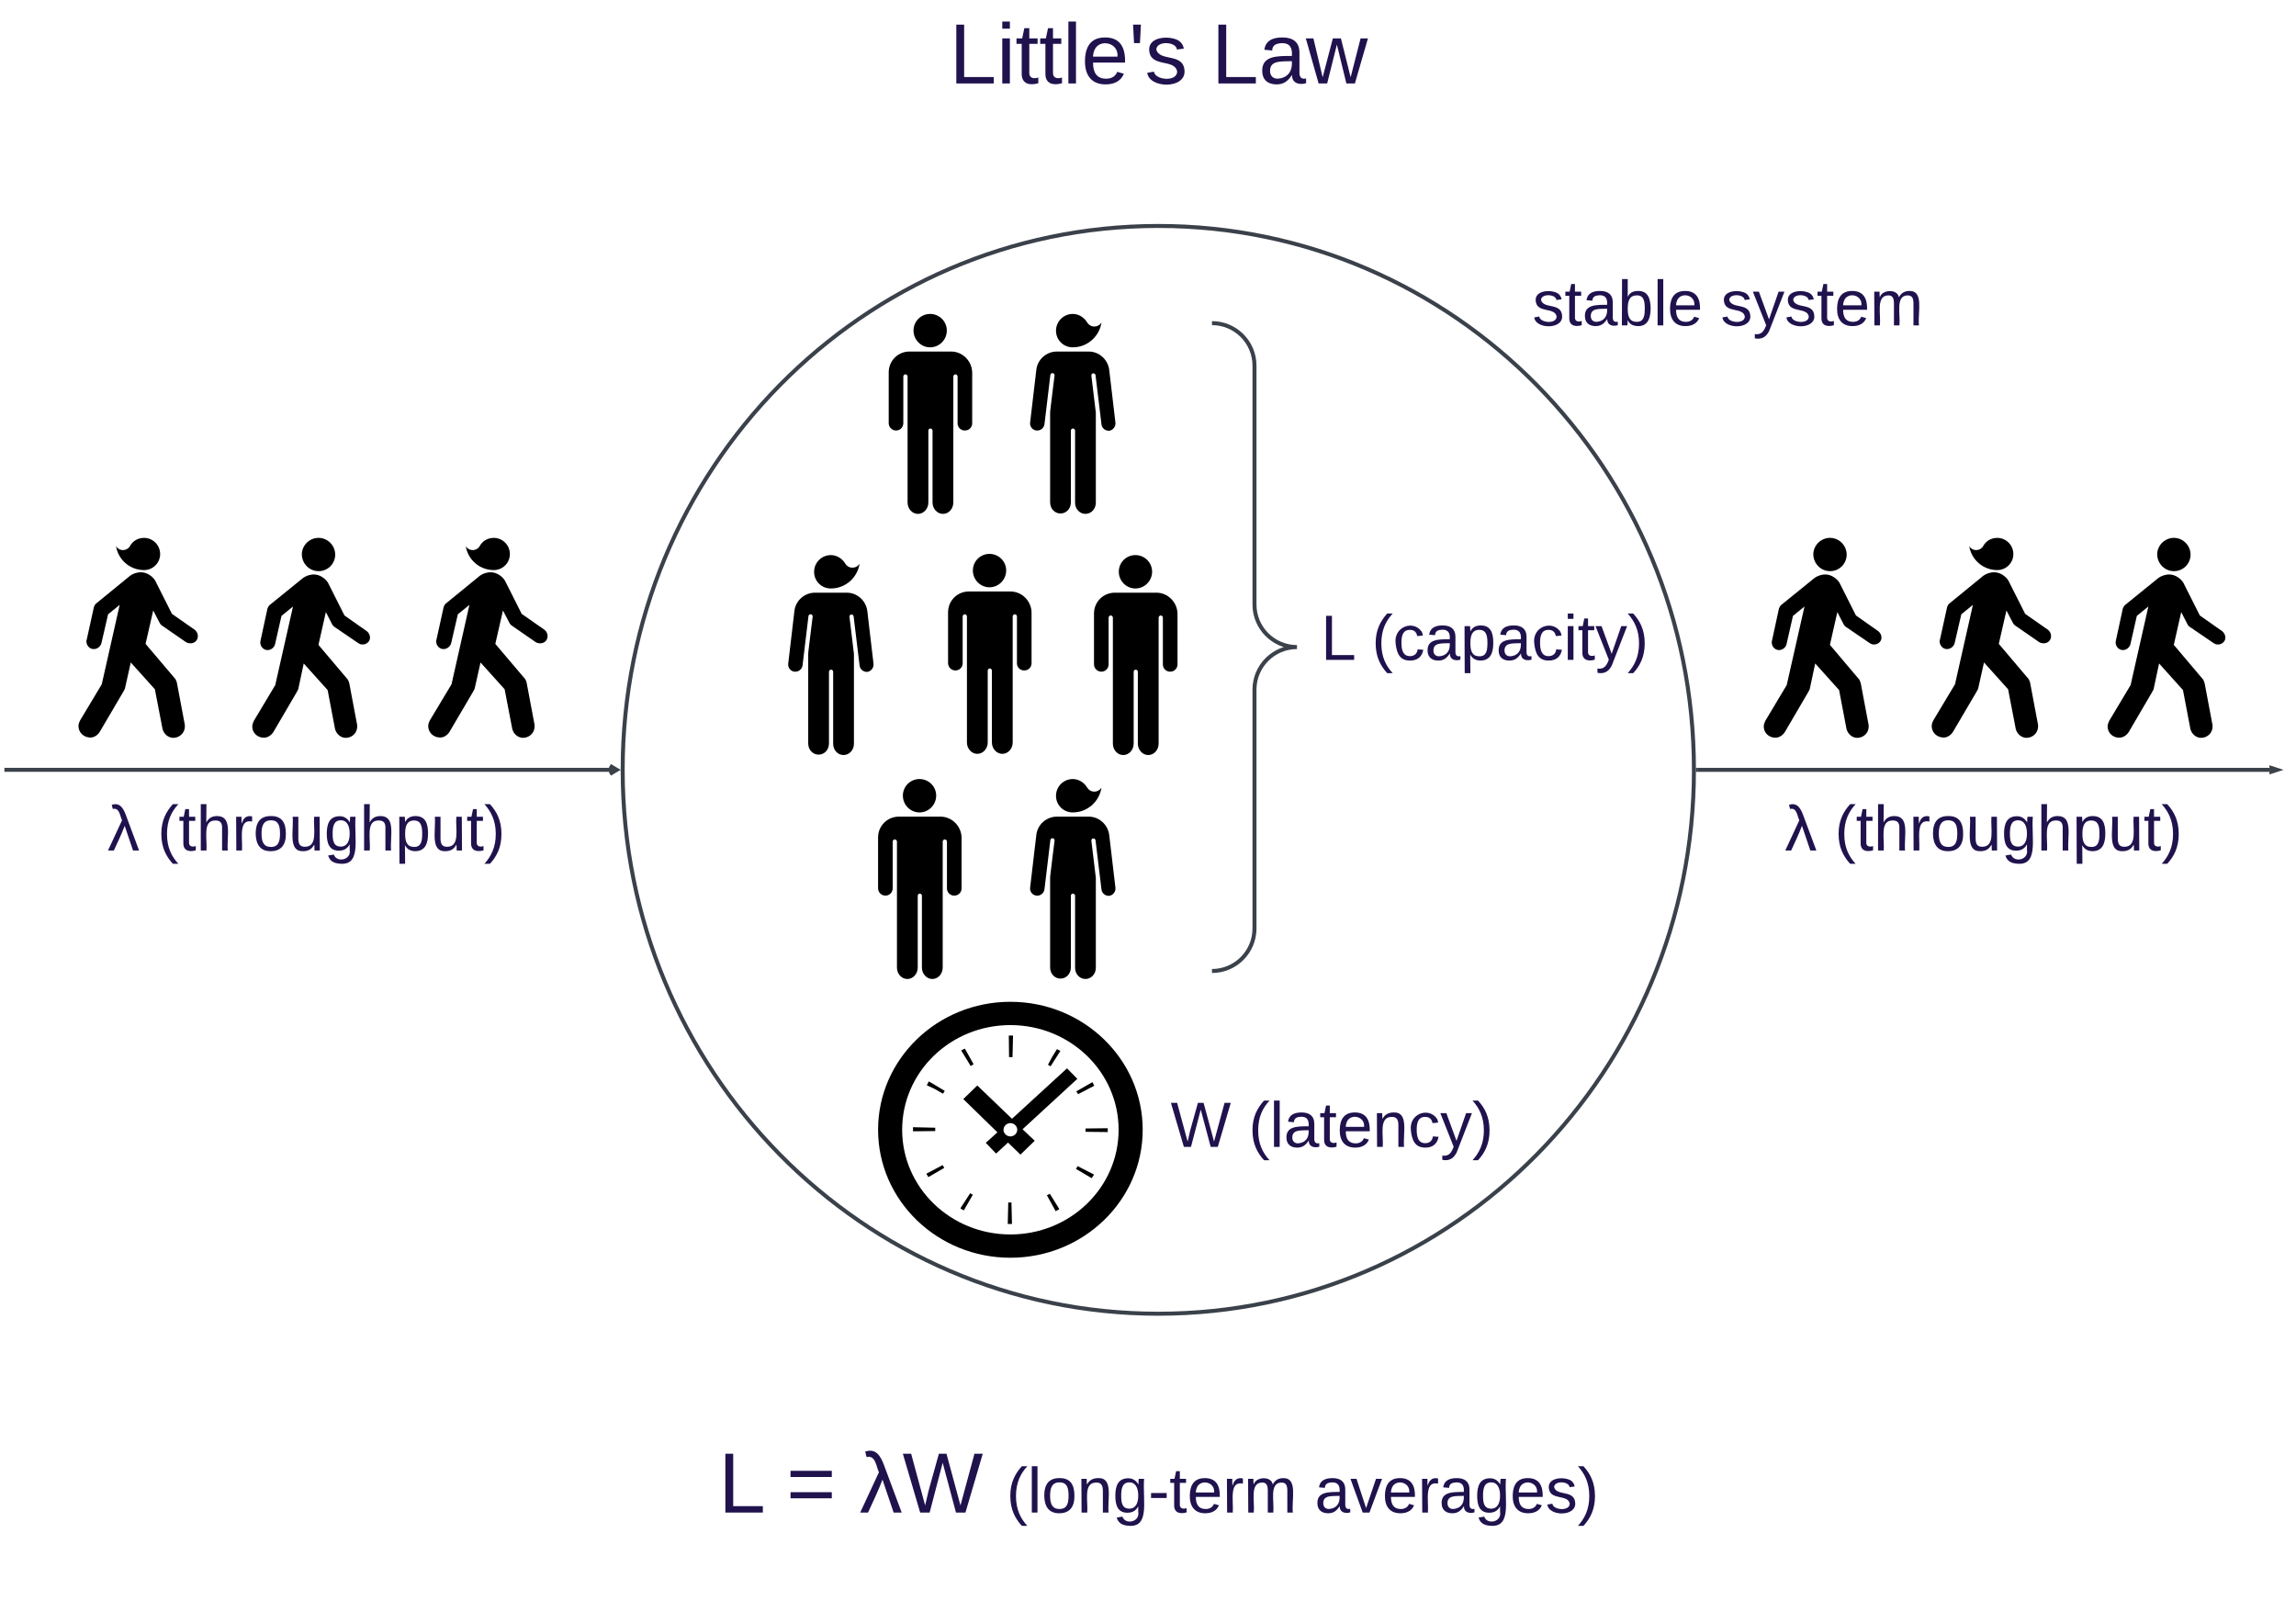 <svg xmlns="http://www.w3.org/2000/svg" xmlns:xlink="http://www.w3.org/1999/xlink" xmlns:lucid="lucid" width="5742"
     height="4004">
    <g transform="translate(67051 48565)" lucid:page-tab-id="0_0">
        <path d="M-62814.66-46640c0 750.72-600.1 1360-1339.55 1360-739.44 0-1339.56-609.28-1339.56-1360s600.12-1360 1339.55-1360c739.42 0 1339.54 609.28 1339.54 1360z"
              stroke="#3a414a" stroke-width="10" fill-opacity="0"/>
        <path d="M-64576.45-47180c22.97 0 41.76 18.5 41.76 41.5s-18.78 42-41.75 42c-22.96 0-41.54-19-41.54-42s18.6-41.5 41.55-41.5zm52.4 94H-64628c-28.83 0-52 23-52 52v127c0 10 7.93 18.5 18.37 18.5 10.23 0 18.17-8 18.17-18.5v-116.5c0-3 2.5-5.5 5.2-5.5 2.94 0 5.44 2.5 5.44 5.5v315c0 15.5 11.5 28.5 25.9 28.5 14.4 0 26.1-13 26.1-28.5v-179.5c0-3 2.28-5.5 5.2-5.5 2.93 0 5.23 2.5 5.23 5.5v179.5c0 15.5 11.7 28.5 26.1 28.5 14.4 0 25.9-13 25.9-28.5v-315c0-3 2.5-5.5 5.42-5.5 2.7 0 5.22 2.5 5.22 5.5v117c0 10 7.93 18 18.16 18 10.44 0 18.37-8 18.37-18v-127.5c-.83-29-24.63-52-52.82-52zM-64724.9-47780c22.97 0 41.76 18.5 41.76 41.5s-18.8 42-41.75 42c-22.96 0-41.54-19-41.54-42s18.58-41.5 41.55-41.5zm52.4 94h-103.96c-28.8 0-51.98 23-51.98 52v127c0 10 7.93 18.5 18.37 18.5 10.23 0 18.16-8 18.16-18.5v-116.5c0-3 2.5-5.5 5.2-5.5 2.93 0 5.44 2.5 5.44 5.5v315c0 15.5 11.48 28.5 25.9 28.5 14.4 0 26.08-13 26.08-28.5v-179.5c0-3 2.3-5.5 5.22-5.5 2.93 0 5.22 2.5 5.22 5.5v179.5c0 15.5 11.7 28.5 26.1 28.5 14.4 0 25.9-13 25.9-28.5v-315c0-3 2.5-5.5 5.4-5.5 2.73 0 5.23 2.5 5.23 5.5v117c0 10 7.93 18 18.16 18 10.44 0 18.37-8 18.37-18v-127.5c-.83-29-24.64-52-52.82-52zM-64211.47-47177c22.96 0 41.75 18.5 41.75 41.5s-18.8 42-41.75 42c-22.97 0-41.55-19-41.55-42s18.58-41.5 41.55-41.5zm52.4 94h-103.97c-28.8 0-52 23-52 52v127c0 10 7.95 18.5 18.4 18.5 10.22 0 18.15-8 18.15-18.5v-116.5c0-3 2.5-5.5 5.23-5.5 2.92 0 5.43 2.5 5.43 5.5v315c0 15.5 11.48 28.5 25.88 28.5 14.4 0 26.1-13 26.1-28.5v-179.5c0-3 2.3-5.5 5.22-5.5s5.22 2.5 5.22 5.5v179.5c0 15.5 11.7 28.5 26.1 28.5 14.4 0 25.88-13 25.88-28.5v-315c0-3 2.5-5.5 5.43-5.5 2.7 0 5.2 2.5 5.2 5.5v117c0 10 7.94 18 18.18 18 10.43 0 18.37-8 18.37-18v-127.5c-.84-29-24.64-52-52.82-52z"
              stroke="#000" stroke-opacity="0" stroke-width="2.03"/>
        <path d="M-62804.66-46640h1429.2" stroke="#3a414a" stroke-width="10" fill="none"/>
        <path d="M-62804.53-46635h-5.23l.1-4.97-.05-5.03h5.17z" stroke="#3a414a" stroke-width=".05" fill="#3a414a"/>
        <path d="M-61356.18-46640l-14.27 4.64v-9.28z" stroke="#3a414a" stroke-width="10" fill="#3a414a"/>
        <path d="M-65507.85-46640H-67035M-65525.8-46629.82l17.22-10.18-17.2-10.18M-67034.87-46640h-5.13"
              stroke="#3a414a" stroke-width="10" fill="none"/>
        <path d="M-64751.47-46617c22.96 0 41.75 18.5 41.75 41.5s-18.8 42-41.75 42c-22.97 0-41.55-19-41.55-42s18.58-41.5 41.55-41.5zm52.4 94h-103.97c-28.8 0-52 23-52 52v127c0 10 7.95 18.5 18.4 18.5 10.22 0 18.15-8 18.15-18.5v-116.5c0-3 2.5-5.5 5.23-5.5 2.92 0 5.43 2.5 5.43 5.5v315c0 15.5 11.48 28.5 25.88 28.5 14.4 0 26.1-13 26.1-28.5v-179.5c0-3 2.3-5.5 5.22-5.5s5.22 2.5 5.22 5.5v179.5c0 15.5 11.7 28.5 26.1 28.5 14.4 0 25.88-13 25.88-28.5v-315c0-3 2.5-5.5 5.43-5.5 2.7 0 5.2 2.5 5.2 5.5v117c0 10 7.94 18 18.18 18 10.43 0 18.37-8 18.37-18v-127.5c-.84-29-24.64-52-52.82-52z"
              stroke="#000" stroke-opacity="0" stroke-width="2.03"/>
        <path d="M-64020-47751a6 6 0 0 1 6-6h1156.44a6 6 0 0 1 6 6v1608a6 6 0 0 1-6 6H-64014a6 6 0 0 1-6-6z"
              fill="none"/>
        <path d="M-64020-46137c58.7 0 106.3-47.6 106.3-106.3v-597.4c0-58.7 47.6-106.3 106.3-106.3-58.7 0-106.3-47.6-106.3-106.3v-597.4c0-58.7-47.6-106.3-106.3-106.3"
              stroke="#3a414a" stroke-width="10" fill="none"/>
        <use xlink:href="#a" transform="matrix(1,0,0,1,-63792.392,-47752) translate(0 837)"/>
        <use xlink:href="#b" transform="matrix(1,0,0,1,-63792.392,-47752) translate(44.444 837)"/>
        <use xlink:href="#c" transform="matrix(1,0,0,1,-63792.392,-47752) translate(172 837)"/>
        <path d="M-66874.66-46701a6 6 0 0 1 6-6h1168a6 6 0 0 1 6 6v455a6 6 0 0 1-6 6h-1168a6 6 0 0 1-6-6z" stroke="#000"
              stroke-opacity="0" stroke-width="10" fill="#fff" fill-opacity="0"/>
        <use xlink:href="#d"
             transform="matrix(1,0,0,1,-66869.657,-46702) translate(87.889 263.672)"/>
        <use xlink:href="#e"
             transform="matrix(1,0,0,1,-66869.657,-46702) translate(212.333 263.672)"/>
        <path d="M-66257.52-47137c22.37 2 42.68-14.5 44.74-38 1.47-22.5-15-43-38.56-45-22.37-1.5-42.68 15-44.74 38.5-1.18 23 16.2 43 38.56 44.5m-35.32 17c7.94-5.5 17.95-9 29.14-8.5 13.54 1 25.9 10 32.67 20l41.5 82.5 56.22 39.5c4.7 4 7.94 10 7.65 16.5-.3 10-10 17.5-20.3 16.5-2.66 0-5.9-1.5-8.55-3l-60.93-41.5c-1.77-1.5-3.83-3.5-4.7-5.5l-15.9-31-18.55 82 73.6 87c1.46 3 2.64 6 3.52 9l19.72 104.5v6c-1.17 15.5-14.42 26.5-30.02 26-12.66-1-22.08-10.5-25.3-22l-18.56-97.5-59.75-66.5-13.54 63.5c-.6 3-4.72 9-5.9 11.5l-56.8 97c-5.9 8.5-15.02 14.5-26.2 13.5-15.9-1.5-27.38-14.5-26.2-30 .6-5 2.65-9 4.12-12.5l53.28-89 44.44-196.5-28.84 23.5-15.9 70c-1.47 8.5-10.3 16-19.72 15.5-10.3-.5-17.95-10-17.36-20 0-.5 0-2 .3-2.5l17.65-81.5c1.47-3.5 2.94-6.5 5.9-9l83.3-67.5zM-62477.52-47137c22.37 2 42.68-14.5 44.74-38 1.47-22.5-15-43-38.56-45-22.37-1.5-42.68 15-44.74 38.5-1.18 23 16.2 43 38.56 44.5m-35.32 17c7.94-5.5 17.95-9 29.14-8.5 13.54 1 25.9 10 32.67 20l41.5 82.5 56.22 39.5c4.7 4 7.94 10 7.65 16.5-.3 10-10 17.5-20.3 16.5-2.66 0-5.9-1.5-8.55-3l-60.93-41.5c-1.76-1.5-3.82-3.5-4.7-5.5l-15.9-31-18.55 82 73.6 87c1.46 3 2.64 6 3.52 9l19.72 104.5v6c-1.17 15.5-14.42 26.5-30.02 26-12.66-1-22.08-10.5-25.3-22l-18.56-97.5-59.75-66.5-13.54 63.5c-.6 3-4.72 9-5.9 11.5l-56.8 97c-5.9 8.5-15.02 14.5-26.2 13.5-15.9-1.5-27.38-14.5-26.2-30 .6-5 2.65-9 4.12-12.5l53.28-89 44.44-196.5-28.84 23.5-15.9 70c-1.47 8.5-10.3 16-19.72 15.5-10.3-.5-17.95-10-17.36-20 0-.5 0-2 .3-2.5l17.65-81.5c1.47-3.5 2.94-6.5 5.9-9l83.3-67.5zM-61617.52-47137c22.37 2 42.68-14.5 44.74-38 1.47-22.5-15-43-38.56-45-22.37-1.5-42.68 15-44.74 38.5-1.18 23 16.2 43 38.56 44.5m-35.32 17c7.94-5.5 17.95-9 29.14-8.5 13.54 1 25.9 10 32.67 20l41.5 82.5 56.22 39.5c4.7 4 7.94 10 7.65 16.5-.3 10-10 17.5-20.3 16.5-2.66 0-5.9-1.5-8.55-3l-60.93-41.5c-1.76-1.5-3.82-3.5-4.7-5.5l-15.9-31-18.55 82 73.6 87c1.46 3 2.64 6 3.52 9l19.72 104.5v6c-1.17 15.5-14.42 26.5-30.02 26-12.66-1-22.08-10.5-25.3-22l-18.56-97.5-59.75-66.5-13.54 63.5c-.6 3-4.72 9-5.9 11.5l-56.8 97c-5.9 8.5-15.02 14.5-26.2 13.5-15.9-1.5-27.38-14.5-26.2-30 .6-5 2.65-9 4.12-12.5l53.28-89 44.44-196.5-28.84 23.5-15.9 70c-1.47 8.5-10.3 16-19.72 15.5-10.3-.5-17.95-10-17.36-20 0-.5 0-2 .3-2.5l17.65-81.5c1.47-3.5 2.94-6.5 5.9-9l83.3-67.5z"
              stroke="#000" stroke-opacity="0" stroke-width="2.02"/>
        <path d="M-66725.43-47125.5c7.76-5.5 17.9-9 28.95-8.5 14.33 1 26.57 10 33.43 20.5l42.08 83.5 57.3 40c4.78 4 7.76 10 7.47 16.5-.3 10.5-9.85 18.5-20.6 17-2.68 0-5.97-1-8.65-2.5l-61.48-42.5c-1.8-1.5-3.6-3.5-4.78-6l-16.13-31-19.1 83.5 74.62 88c1.48 2.5 2.67 5.5 3.57 8.5l20 106v6c-1.2 16-14.93 27-30.15 26.5-12.83-1-22.68-10.5-25.67-22.5l-19.1-99-60.3-67-14.3 64c-.3 3-4.8 9.5-5.68 11.5l-57.9 98.5c-5.67 8.5-15.22 15-26.26 13.5-16.1-1.5-27.75-15-26.56-30.5.6-5 2.4-9 4.18-12.5l54.02-90 44.77-198.5-28.94 23.5-16.42 71c-1.5 8.5-10.14 16.5-20 16-10.14 0-18.2-9.5-17.9-20.5 0 0 0-1.5.6-2l18.2-82.5c1.2-3.5 2.7-6.5 5.67-9l85.07-69.5zM-66760.94-47200c5.07 34 34.32 60.5 70.13 60.5 22.38 0 40.3-18 40.3-40 0-22.5-18.22-40.5-40.3-40.5-15.53 0-28.36 8-35.22 20.5-.6 1.5-1.8 3-3 4-8.05 8-20.88 8-28.94 0-1.5-1.5-2.4-3-2.98-4.5zM-62090.77-47125.5c7.76-5.5 17.9-9 28.95-8.5 14.33 1 26.56 10 33.43 20.5l42.1 83.5 57.3 40c4.77 4 7.75 10 7.45 16.5-.3 10.5-9.84 18.5-20.6 17-2.68 0-5.96-1-8.64-2.5l-61.48-42.5c-1.8-1.5-3.58-3.5-4.77-6l-16.12-31-19.1 83.5 74.6 88c1.5 2.5 2.7 5.5 3.6 8.5l20 106v6c-1.2 16-14.93 27-30.15 26.5-12.83-1-22.68-10.5-25.67-22.5l-19.1-99-60.28-67-14.32 64c-.3 3-4.78 9.5-5.67 11.5l-57.9 98.5c-5.67 8.5-15.22 15-26.27 13.5-16.1-1.5-27.75-15-26.56-30.5.6-5 2.4-9 4.18-12.5l54.02-90 44.77-198.5-28.95 23.5-16.42 71c-1.5 8.5-10.15 16.5-20 16-10.14 0-18.2-9.5-17.9-20.5 0 0 0-1.5.6-2l18.2-82.5c1.2-3.5 2.7-6.5 5.67-9l85.06-69.5zM-62126.3-47200c5.1 34 34.34 60.5 70.15 60.5 22.4 0 40.3-18 40.3-40 0-22.5-18.2-40.5-40.3-40.5-15.52 0-28.35 8-35.22 20.5-.6 1.5-1.8 3-2.98 4-8.06 8-20.9 8-28.95 0-1.5-1.5-2.4-3-3-4.5z"
              stroke="#000" stroke-opacity="0" stroke-width="3.95"/>
        <path d="M-64299.54-47754.5c-8.12 8-21.37 8-29.28 0-1.3-1.5-2.35-3-3.2-4-7.28-12.5-20.96-21.5-36.13-21.5-22.87 0-41.9 18.5-41.9 42 0 23 18.4 41.5 41.9 41.5 36.55 0 66.47-27 71.82-62-.86 1.5-2.14 2.5-3.2 4zm38.05 246l-15.6-132.5c-3.63-25.5-25.43-45-51.3-45h-79.5c-25.87 0-48.1 19.5-51.3 45l-15.6 132.5c-1.3 10 5.97 19 15.8 20 10.05 1 18.82-6 20.1-16l14.75-123c.42-2.5 2.56-4.5 5.34-4.5 2.77 0 5.12 2.5 5.12 5v1s-10.9 87-10.9 89c-.2 2.5-.2 4.5-.2 6.5v221.5c0 16 11.53 28 25.85 28 14.53 0 26.07-12 26.07-28v-179.5c0-2.5 2.36-5 5.14-5 2.77 0 5.34 2.5 5.34 5v180.5c0 15.5 11.54 28 25.86 28 14.54 0 26.08-12.5 26.08-28v-222c0-2 0-4.5-.43-6.5s-10.7-89-10.7-89v-1c0-3 2.37-5 5.14-5 2.36 0 4.5 2 5.13 4l14.97 123.5c1.07 10 10.26 17 19.88 16 8.97-1.5 16.24-10.5 14.96-20.5zM-64299.54-46591.5c-8.12 8-21.37 8-29.28 0-1.3-1.5-2.35-3-3.2-4-7.28-12.5-20.96-21.5-36.13-21.5-22.87 0-41.9 18.5-41.9 42 0 23 18.4 41.5 41.9 41.5 36.55 0 66.47-27 71.82-62-.86 1.5-2.14 2.5-3.2 4zm38.05 246l-15.6-132.5c-3.63-25.5-25.43-45-51.3-45h-79.5c-25.87 0-48.1 19.5-51.3 45l-15.6 132.5c-1.3 10 5.97 19 15.8 20 10.05 1 18.82-6 20.1-16l14.75-123c.42-2.5 2.56-4.5 5.34-4.5 2.77 0 5.12 2.5 5.12 5v1s-10.9 87-10.9 89c-.2 2.5-.2 4.5-.2 6.5v221.5c0 16 11.53 28 25.85 28 14.53 0 26.07-12 26.07-28v-179.5c0-2.5 2.36-5 5.14-5 2.77 0 5.34 2.5 5.34 5v180.5c0 15.5 11.54 28 25.86 28 14.54 0 26.08-12.5 26.08-28v-222c0-2 0-4.5-.43-6.5s-10.7-89-10.7-89v-1c0-3 2.37-5 5.14-5 2.36 0 4.5 2 5.13 4l14.97 123.5c1.07 10 10.26 17 19.88 16 8.97-1.5 16.24-10.5 14.96-20.5zM-64904.5-47151.5c-8.14 8-21.4 8-29.3 0-1.28-1.5-2.35-3-3.2-4-7.27-12.5-20.95-21.5-36.13-21.5-22.87 0-41.9 18.5-41.9 42 0 23 18.4 41.5 41.9 41.5 36.55 0 66.48-27 71.82-62-.86 1.5-2.14 2.5-3.2 4zm38.03 246l-15.6-132.5c-3.63-25.5-25.44-45-51.3-45h-79.5c-25.88 0-48.1 19.5-51.3 45l-15.62 132.5c-1.27 10 6 19 15.83 20 10.05 1 18.8-6 20.1-16l14.74-123c.43-2.5 2.57-4.5 5.35-4.5 2.77 0 5.13 2.5 5.13 5v1s-10.9 87-10.9 89c-.22 2.5-.22 4.5-.22 6.5v221.5c0 16 11.54 28 25.86 28 14.53 0 26.07-12 26.07-28v-179.5c0-2.5 2.35-5 5.13-5s5.34 2.5 5.34 5v180.5c0 15.5 11.55 28 25.87 28 14.54 0 26.08-12.5 26.08-28v-222c0-2 0-4.5-.42-6.5-.43-2-10.7-89-10.7-89v-1c0-3 2.36-5 5.14-5 2.35 0 4.5 2 5.13 4l14.96 123.5c1.06 10 10.25 17 19.87 16 8.98-1.5 16.25-10.5 14.96-20.5z"
              stroke="#000" stroke-opacity="0" stroke-width="2"/>
        <path d="M-65850.77-47125.5c7.76-5.5 17.9-9 28.95-8.5 14.33 1 26.56 10 33.43 20.5l42.1 83.5 57.3 40c4.77 4 7.75 10 7.45 16.5-.3 10.5-9.85 18.5-20.6 17-2.68 0-5.96-1-8.65-2.5l-61.48-42.5c-1.8-1.5-3.58-3.5-4.77-6l-16.12-31-19.1 83.5 74.6 88c1.5 2.5 2.7 5.5 3.6 8.5l20 106v6c-1.2 16-14.93 27-30.15 26.5-12.83-1-22.68-10.5-25.67-22.5l-19.1-99-60.28-67-14.32 64c-.3 3-4.78 9.5-5.67 11.5l-57.9 98.5c-5.67 8.5-15.23 15-26.27 13.5-16.1-1.5-27.75-15-26.56-30.5.6-5 2.4-9 4.18-12.5l54.02-90 44.77-198.5-28.95 23.5-16.42 71c-1.5 8.5-10.15 16.5-20 16-10.14 0-18.2-9.5-17.9-20.5 0 0 0-1.5.6-2l18.2-82.5c1.2-3.5 2.7-6.5 5.67-9l85.06-69.5zM-65886.3-47200c5.1 34 34.34 60.5 70.15 60.5 22.38 0 40.3-18 40.3-40 0-22.5-18.2-40.5-40.3-40.5-15.52 0-28.35 8-35.22 20.5-.6 1.5-1.8 3-2.98 4-8.06 8-20.9 8-28.95 0-1.5-1.5-2.4-3-3-4.5z"
              stroke="#000" stroke-opacity="0" stroke-width="3.95"/>
        <path d="M-64220-45874a6 6 0 0 1 6-6h988a6 6 0 0 1 6 6v288a6 6 0 0 1-6 6h-988a6 6 0 0 1-6-6z" stroke="#000"
              stroke-opacity="0" stroke-width="10" fill="#fff" fill-opacity="0"/>
        <use xlink:href="#f" transform="matrix(1,0,0,1,-64215,-45875) translate(91.444 177.844)"/>
        <use xlink:href="#g" transform="matrix(1,0,0,1,-64215,-45875) translate(286.556 177.844)"/>
        <path d="M-62680-46701a6 6 0 0 1 6-6h1168a6 6 0 0 1 6 6v455a6 6 0 0 1-6 6h-1168a6 6 0 0 1-6-6z" stroke="#000"
              stroke-opacity="0" stroke-width="10" fill="#fff" fill-opacity="0"/>
        <use xlink:href="#d" transform="matrix(1,0,0,1,-62675,-46702) translate(87.889 263.672)"/>
        <use xlink:href="#e" transform="matrix(1,0,0,1,-62675,-46702) translate(212.333 263.672)"/>
        <path d="M-64732.6-45852.64l-.66 1.28 20.5 9.6 19.86 11.52.67-.64c1.32-2.56 2.64-4.48 3.97-6.4l-39.7-23.68c-1.33 2.56-3.32 5.76-4.64 8.32zM-64712.1-45740v-5.12l-55.58-1.28v10.24l55.6-.64v-3.2zM-64734.6-45629.92c2 2.56 3.98 5.76 5.3 8.32l39.7-23.04c-1.3-1.92-2.64-4.48-3.96-7.04l-41.03 21.76zM-64354.74-45828.96l40.36-21.12c-1.32-3.2-3.3-5.76-4.63-8.96l-40.37 23.04c1.98 2.56 3.3 5.12 4.63 7.04zM-64524.15-45921.76h5.3l1.32-53.76h-10.59l.66 53.76h3.3zM-64616.13-45903.84l-21.84-39.04c-3.3 1.28-5.96 3.2-9.27 4.48l23.83 39.04c2.63-1.92 5.28-3.2 7.27-4.48zM-64399.08-45937.12c-2.65-1.28-5.96-3.2-8.6-4.48l-11.9 19.2-10.6 19.84c1.98 1.28 4.63 2.56 6.62 3.84l24.48-38.4zM-64432.83-45576.16l21.84 39.68c3.32-1.92 6.63-3.2 9.27-5.12l-23.82-38.4c-2 1.28-4.63 2.56-7.28 3.84zM-64360.04-45642.08l39.05 23.04c2-2.56 3.98-5.76 5.3-7.68l.66-1.28-41.03-21.12c-1.32 1.92-2.64 4.48-3.97 7.04zM-64649.22-45543.52c2.65 1.92 5.95 3.84 8.6 5.12l22.5-39.04c-1.98-1.28-4.63-2.56-6.62-3.84l-24.48 37.76zM-64280.63-45743.84l-55.58.64v8.32l55.57.64v-9.6zM-64524.15-45558.24h-5.3l-1.32 53.76h10.59l-1.32-53.76h-2.65z"
              stroke="#000" stroke-opacity="0" stroke-width=".98"/>
        <path d="M-64524.15-46060c-182.64 0-330.88 143.36-330.88 320s148.24 320 330.88 320 330.88-143.36 330.88-320-148.24-320-330.88-320zm0 581.76c-149.56 0-270.66-117.12-270.66-261.76s121.1-261.76 270.65-261.76c149.56 0 270.66 117.12 270.66 261.76s-121.1 261.76-270.65 261.76z"
              stroke="#000" stroke-opacity="0" stroke-width=".98"/>
        <path d="M-64356.73-45867.36l-25.8-26.24-137.65 126.08-86.7-83.2-35.06 33.92 85.36 83.2-29.1 26.24 25.8 26.88 29.77-27.52 31.1 30.08 35.73-34.56-30.44-28.8 136.97-126.08zm-167.42 144c-9.26 0-17.2-7.68-17.2-16.64s7.93-16.64 17.2-16.64c9.26 0 17.2 7.68 17.2 16.64s-7.94 16.64-17.2 16.64z"
              stroke="#000" stroke-opacity="0" stroke-width=".98"/>
        <path d="M-65693.76-45054a6 6 0 0 1 6-6h3068a6 6 0 0 1 6 6v462a6 6 0 0 1-6 6h-3068a6 6 0 0 1-6-6z" stroke="#000"
              stroke-opacity="0" stroke-width="10" fill="#fff" fill-opacity="0"/>
        <use xlink:href="#h"
             transform="matrix(1,0,0,1,-65688.755,-45055) translate(434.037 272.167)"/>
        <use xlink:href="#i"
             transform="matrix(1,0,0,1,-65688.755,-45055) translate(604.111 272.167)"/>
        <use xlink:href="#j"
             transform="matrix(1,0,0,1,-65688.755,-45055) translate(787.815 272.167)"/>
        <use xlink:href="#k"
             transform="matrix(1,0,0,1,-65688.755,-45055) translate(1154.63 272.167)"/>
        <use xlink:href="#l"
             transform="matrix(1,0,0,1,-65688.755,-45055) translate(1925.741 272.167)"/>
        <path d="M-64744.2-48534a6 6 0 0 1 6-6h1168a6 6 0 0 1 6 6v254a6 6 0 0 1-6 6h-1168a6 6 0 0 1-6-6z" stroke="#000"
              stroke-opacity="0" stroke-width="10" fill="#fff" fill-opacity="0"/>
        <g>
            <use xlink:href="#m"
                 transform="matrix(1,0,0,1,-64739.206,-48535) translate(62.037 178.667)"/>
            <use xlink:href="#n"
                 transform="matrix(1,0,0,1,-64739.206,-48535) translate(717.444 178.667)"/>
        </g>
        <path d="M-63320-48014a6 6 0 0 1 6-6h1168a6 6 0 0 1 6 6v455a6 6 0 0 1-6 6h-1168a6 6 0 0 1-6-6z" stroke="#000"
              stroke-opacity="0" stroke-width="10" fill="#fff" fill-opacity="0"/>
        <g>
            <use xlink:href="#o" transform="matrix(1,0,0,1,-63315,-48015) translate(96.556 263.672)"/>
            <use xlink:href="#p" transform="matrix(1,0,0,1,-63315,-48015) translate(567.222 263.672)"/>
        </g>
        <defs>
            <path fill="#20124d" d="M30 0v-248h33v221h125V0H30" id="q"/>
            <use transform="matrix(0.444,0,0,0.444,0,0)" xlink:href="#q" id="b"/>
            <path fill="#20124d" d="M87 75C49 33 22-17 22-94c0-76 28-126 65-167h31c-38 41-64 92-64 168S80 34 118 75H87"
                  id="r"/>
            <path fill="#20124d"
                  d="M96-169c-40 0-48 33-48 73s9 75 48 75c24 0 41-14 43-38l32 2c-6 37-31 61-74 61-59 0-76-41-82-99-10-93 101-131 147-64 4 7 5 14 7 22l-32 3c-4-21-16-35-41-35"
                  id="s"/>
            <path fill="#20124d"
                  d="M141-36C126-15 110 5 73 4 37 3 15-17 15-53c-1-64 63-63 125-63 3-35-9-54-41-54-24 1-41 7-42 31l-33-3c5-37 33-52 76-52 45 0 72 20 72 64v82c-1 20 7 32 28 27v20c-31 9-61-2-59-35zM48-53c0 20 12 33 32 33 41-3 63-29 60-74-43 2-92-5-92 41"
                  id="t"/>
            <path fill="#20124d"
                  d="M115-194c55 1 70 41 70 98S169 2 115 4C84 4 66-9 55-30l1 105H24l-1-265h31l2 30c10-21 28-34 59-34zm-8 174c40 0 45-34 45-75s-6-73-45-74c-42 0-51 32-51 76 0 43 10 73 51 73"
                  id="u"/>
            <path fill="#20124d" d="M24-231v-30h32v30H24zM24 0v-190h32V0H24" id="v"/>
            <path fill="#20124d" d="M59-47c-2 24 18 29 38 22v24C64 9 27 4 27-40v-127H5v-23h24l9-43h21v43h35v23H59v120"
                  id="w"/>
            <path fill="#20124d" d="M179-190L93 31C79 59 56 82 12 73V49c39 6 53-20 64-50L1-190h34L92-34l54-156h33"
                  id="x"/>
            <path fill="#20124d" d="M33-261c38 41 65 92 65 168S71 34 33 75H2C39 34 66-17 66-93S39-220 2-261h31" id="y"/>
            <g id="c">
                <use transform="matrix(0.444,0,0,0.444,0,0)" xlink:href="#r"/>
                <use transform="matrix(0.444,0,0,0.444,52.889,0)"
                     xlink:href="#s"/>
                <use transform="matrix(0.444,0,0,0.444,132.889,0)"
                     xlink:href="#t"/>
                <use transform="matrix(0.444,0,0,0.444,221.778,0)"
                     xlink:href="#u"/>
                <use transform="matrix(0.444,0,0,0.444,310.667,0)"
                     xlink:href="#t"/>
                <use transform="matrix(0.444,0,0,0.444,399.556,0)"
                     xlink:href="#s"/>
                <use transform="matrix(0.444,0,0,0.444,479.556,0)"
                     xlink:href="#v"/>
                <use transform="matrix(0.444,0,0,0.444,514.667,0)" xlink:href="#w"/>
                <use transform="matrix(0.444,0,0,0.444,559.111,0)" xlink:href="#x"/>
                <use transform="matrix(0.444,0,0,0.444,639.111,0)" xlink:href="#y"/>
            </g>
            <path fill="#20124d"
                  d="M23-257c46-16 66 21 79 56L177 0h-34L96-139C78-91 56-46 35 0H2l79-170c-12-25-14-73-52-64" id="z"/>
            <use transform="matrix(0.444,0,0,0.444,0,0)" xlink:href="#z" id="d"/>
            <path fill="#20124d"
                  d="M106-169C34-169 62-67 57 0H25v-261h32l-1 103c12-21 28-36 61-36 89 0 53 116 60 194h-32v-121c2-32-8-49-39-48"
                  id="A"/>
            <path fill="#20124d" d="M114-163C36-179 61-72 57 0H25l-1-190h30c1 12-1 29 2 39 6-27 23-49 58-41v29" id="B"/>
            <path fill="#20124d"
                  d="M100-194c62-1 85 37 85 99 1 63-27 99-86 99S16-35 15-95c0-66 28-99 85-99zM99-20c44 1 53-31 53-75 0-43-8-75-51-75s-53 32-53 75 10 74 51 75"
                  id="C"/>
            <path fill="#20124d"
                  d="M84 4C-5 8 30-112 23-190h32v120c0 31 7 50 39 49 72-2 45-101 50-169h31l1 190h-30c-1-10 1-25-2-33-11 22-28 36-60 37"
                  id="D"/>
            <path fill="#20124d"
                  d="M177-190C167-65 218 103 67 71c-23-6-38-20-44-43l32-5c15 47 100 32 89-28v-30C133-14 115 1 83 1 29 1 15-40 15-95c0-56 16-97 71-98 29-1 48 16 59 35 1-10 0-23 2-32h30zM94-22c36 0 50-32 50-73 0-42-14-75-50-75-39 0-46 34-46 75s6 73 46 73"
                  id="E"/>
            <g id="e">
                <use transform="matrix(0.444,0,0,0.444,0,0)" xlink:href="#r"/>
                <use transform="matrix(0.444,0,0,0.444,52.889,0)"
                     xlink:href="#w"/>
                <use transform="matrix(0.444,0,0,0.444,97.333,0)" xlink:href="#A"/>
                <use transform="matrix(0.444,0,0,0.444,186.222,0)"
                     xlink:href="#B"/>
                <use transform="matrix(0.444,0,0,0.444,239.111,0)" xlink:href="#C"/>
                <use transform="matrix(0.444,0,0,0.444,328,0)" xlink:href="#D"/>
                <use transform="matrix(0.444,0,0,0.444,416.889,0)" xlink:href="#E"/>
                <use transform="matrix(0.444,0,0,0.444,505.778,0)" xlink:href="#A"/>
                <use transform="matrix(0.444,0,0,0.444,594.667,0)" xlink:href="#u"/>
                <use transform="matrix(0.444,0,0,0.444,683.556,0)" xlink:href="#D"/>
                <use transform="matrix(0.444,0,0,0.444,772.444,0)" xlink:href="#w"/>
                <use transform="matrix(0.444,0,0,0.444,816.889,0)" xlink:href="#y"/>
            </g>
            <path fill="#20124d" d="M266 0h-40l-56-210L115 0H75L2-248h35L96-30l15-64 43-154h32l59 218 59-218h35"
                  id="F"/>
            <use transform="matrix(0.444,0,0,0.444,0,0)" xlink:href="#F" id="f"/>
            <path fill="#20124d" d="M24 0v-261h32V0H24" id="G"/>
            <path fill="#20124d"
                  d="M100-194c63 0 86 42 84 106H49c0 40 14 67 53 68 26 1 43-12 49-29l28 8c-11 28-37 45-77 45C44 4 14-33 15-96c1-61 26-98 85-98zm52 81c6-60-76-77-97-28-3 7-6 17-6 28h103"
                  id="H"/>
            <path fill="#20124d"
                  d="M117-194c89-4 53 116 60 194h-32v-121c0-31-8-49-39-48C34-167 62-67 57 0H25l-1-190h30c1 10-1 24 2 32 11-22 29-35 61-36"
                  id="I"/>
            <g id="g">
                <use transform="matrix(0.444,0,0,0.444,0,0)" xlink:href="#r"/>
                <use transform="matrix(0.444,0,0,0.444,52.889,0)"
                     xlink:href="#G"/>
                <use transform="matrix(0.444,0,0,0.444,88,0)" xlink:href="#t"/>
                <use transform="matrix(0.444,0,0,0.444,176.889,0)"
                     xlink:href="#w"/>
                <use transform="matrix(0.444,0,0,0.444,221.333,0)"
                     xlink:href="#H"/>
                <use transform="matrix(0.444,0,0,0.444,310.222,0)" xlink:href="#I"/>
                <use transform="matrix(0.444,0,0,0.444,399.111,0)" xlink:href="#s"/>
                <use transform="matrix(0.444,0,0,0.444,479.111,0)" xlink:href="#x"/>
                <use transform="matrix(0.444,0,0,0.444,559.111,0)" xlink:href="#y"/>
            </g>
            <use transform="matrix(0.593,0,0,0.593,0,0)" xlink:href="#q" id="h"/>
            <path fill="#20124d" d="M18-150v-26h174v26H18zm0 90v-26h174v26H18" id="J"/>
            <use transform="matrix(0.593,0,0,0.593,0,0)" xlink:href="#J" id="i"/>
            <g id="j">
                <use transform="matrix(0.593,0,0,0.593,0,0)" xlink:href="#z"/>
                <use transform="matrix(0.593,0,0,0.593,106.667,0)"
                     xlink:href="#F"/>
            </g>
            <path fill="#20124d" d="M16-82v-28h88v28H16" id="K"/>
            <path fill="#20124d"
                  d="M210-169c-67 3-38 105-44 169h-31v-121c0-29-5-50-35-48C34-165 62-65 56 0H25l-1-190h30c1 10-1 24 2 32 10-44 99-50 107 0 11-21 27-35 58-36 85-2 47 119 55 194h-31v-121c0-29-5-49-35-48"
                  id="L"/>
            <g id="k">
                <use transform="matrix(0.444,0,0,0.444,0,0)" xlink:href="#r"/>
                <use transform="matrix(0.444,0,0,0.444,52.889,0)"
                     xlink:href="#G"/>
                <use transform="matrix(0.444,0,0,0.444,88,0)" xlink:href="#C"/>
                <use transform="matrix(0.444,0,0,0.444,176.889,0)"
                     xlink:href="#I"/>
                <use transform="matrix(0.444,0,0,0.444,265.778,0)"
                     xlink:href="#E"/>
                <use transform="matrix(0.444,0,0,0.444,354.667,0)"
                     xlink:href="#K"/>
                <use transform="matrix(0.444,0,0,0.444,407.556,0)"
                     xlink:href="#w"/>
                <use transform="matrix(0.444,0,0,0.444,452,0)" xlink:href="#H"/>
                <use transform="matrix(0.444,0,0,0.444,540.889,0)" xlink:href="#B"/>
                <use transform="matrix(0.444,0,0,0.444,593.778,0)" xlink:href="#L"/>
            </g>
            <path fill="#20124d" d="M108 0H70L1-190h34L89-25l56-165h34" id="M"/>
            <path fill="#20124d"
                  d="M135-143c-3-34-86-38-87 0 15 53 115 12 119 90S17 21 10-45l28-5c4 36 97 45 98 0-10-56-113-15-118-90-4-57 82-63 122-42 12 7 21 19 24 35"
                  id="N"/>
            <g id="l">
                <use transform="matrix(0.444,0,0,0.444,0,0)" xlink:href="#t"/>
                <use transform="matrix(0.444,0,0,0.444,88.889,0)" xlink:href="#M"/>
                <use transform="matrix(0.444,0,0,0.444,168.889,0)"
                     xlink:href="#H"/>
                <use transform="matrix(0.444,0,0,0.444,257.778,0)"
                     xlink:href="#B"/>
                <use transform="matrix(0.444,0,0,0.444,310.667,0)"
                     xlink:href="#t"/>
                <use transform="matrix(0.444,0,0,0.444,399.556,0)"
                     xlink:href="#E"/>
                <use transform="matrix(0.444,0,0,0.444,488.444,0)" xlink:href="#H"/>
                <use transform="matrix(0.444,0,0,0.444,577.333,0)" xlink:href="#N"/>
                <use transform="matrix(0.444,0,0,0.444,657.333,0)" xlink:href="#y"/>
            </g>
            <path fill="#20124d" d="M47-170H22l-4-78h33" id="O"/>
            <g id="m">
                <use transform="matrix(0.593,0,0,0.593,0,0)" xlink:href="#q"/>
                <use transform="matrix(0.593,0,0,0.593,118.519,0)"
                     xlink:href="#v"/>
                <use transform="matrix(0.593,0,0,0.593,165.333,0)"
                     xlink:href="#w"/>
                <use transform="matrix(0.593,0,0,0.593,224.593,0)" xlink:href="#w"/>
                <use transform="matrix(0.593,0,0,0.593,283.852,0)" xlink:href="#G"/>
                <use transform="matrix(0.593,0,0,0.593,330.667,0)" xlink:href="#H"/>
                <use transform="matrix(0.593,0,0,0.593,449.185,0)" xlink:href="#O"/>
                <use transform="matrix(0.593,0,0,0.593,489.481,0)"
                     xlink:href="#N"/>
            </g>
            <path fill="#20124d" d="M206 0h-36l-40-164L89 0H53L-1-190h32L70-26l43-164h34l41 164 42-164h31" id="P"/>
            <g id="n">
                <use transform="matrix(0.593,0,0,0.593,0,0)" xlink:href="#q"/>
                <use transform="matrix(0.593,0,0,0.593,118.519,0)"
                     xlink:href="#t"/>
                <use transform="matrix(0.593,0,0,0.593,237.037,0)"
                     xlink:href="#P"/>
            </g>
            <path fill="#20124d"
                  d="M115-194c53 0 69 39 70 98 0 66-23 100-70 100C84 3 66-7 56-30L54 0H23l1-261h32v101c10-23 28-34 59-34zm-8 174c40 0 45-34 45-75 0-40-5-75-45-74-42 0-51 32-51 76 0 43 10 73 51 73"
                  id="Q"/>
            <g id="o">
                <use transform="matrix(0.444,0,0,0.444,0,0)" xlink:href="#N"/>
                <use transform="matrix(0.444,0,0,0.444,80,0)" xlink:href="#w"/>
                <use transform="matrix(0.444,0,0,0.444,124.444,0)"
                     xlink:href="#t"/>
                <use transform="matrix(0.444,0,0,0.444,213.333,0)"
                     xlink:href="#Q"/>
                <use transform="matrix(0.444,0,0,0.444,302.222,0)" xlink:href="#G"/>
                <use transform="matrix(0.444,0,0,0.444,337.333,0)"
                     xlink:href="#H"/>
            </g>
            <g id="p">
                <use transform="matrix(0.444,0,0,0.444,0,0)" xlink:href="#N"/>
                <use transform="matrix(0.444,0,0,0.444,80,0)" xlink:href="#x"/>
                <use transform="matrix(0.444,0,0,0.444,160,0)" xlink:href="#N"/>
                <use transform="matrix(0.444,0,0,0.444,240,0)" xlink:href="#w"/>
                <use transform="matrix(0.444,0,0,0.444,284.444,0)"
                     xlink:href="#H"/>
                <use transform="matrix(0.444,0,0,0.444,373.333,0)"
                     xlink:href="#L"/>
            </g>
        </defs>
    </g>
</svg>